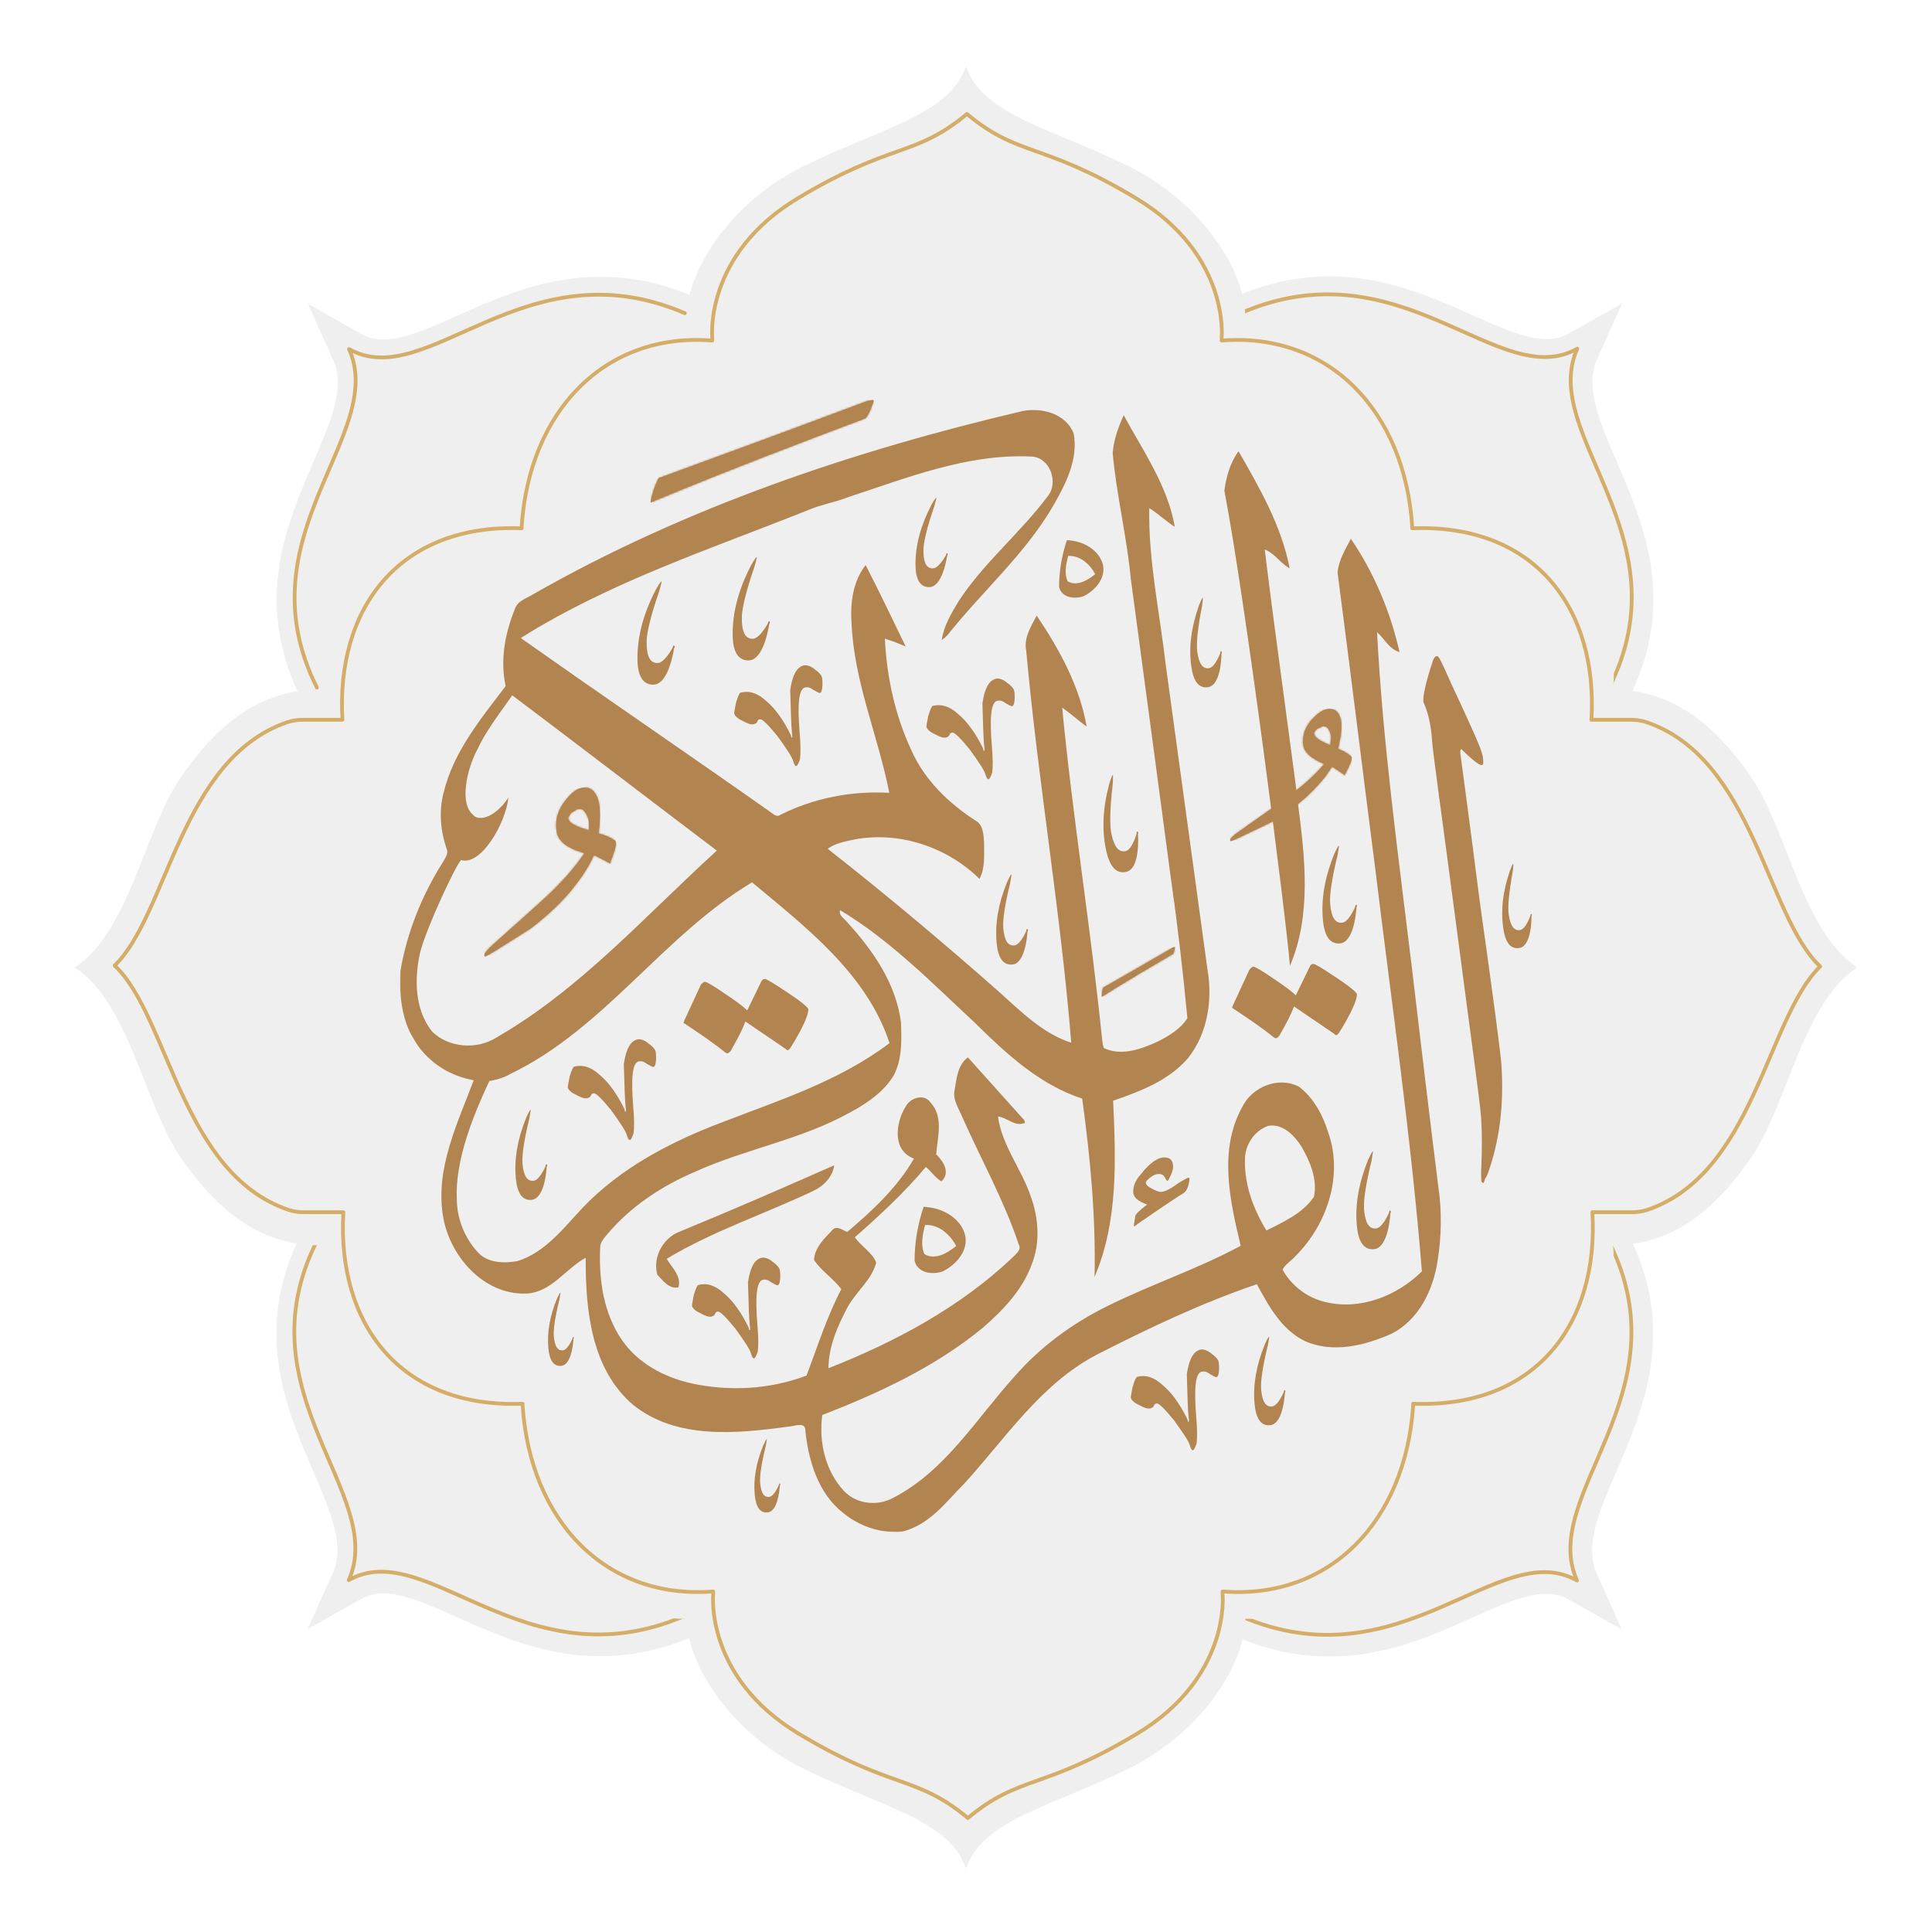 <svg width="1024" height="1024" viewBox="0 0 1024 1024" fill="none" xmlns="http://www.w3.org/2000/svg">
<g filter="url(#filter0_d_1_2)">
<path d="M225.365 227.306C261.663 247.813 306.708 178.875 381.054 210.726L639.079 210.546C713.425 178.696 758.469 247.633 794.768 227.126C776.837 266.831 845.061 313.516 809.637 383.762L809.504 640.238C844.928 710.484 776.704 757.169 794.635 796.874C758.337 776.367 713.292 845.304 638.946 813.454L380.921 813.274C306.575 845.125 261.531 776.187 225.232 796.694C243.163 756.99 174.939 710.304 210.363 640.058L210.496 383.942C175.072 313.696 243.296 267.011 225.365 227.306Z" fill="#EFEFEF"/>
<path d="M225.365 227.306C261.663 247.813 306.708 178.875 381.054 210.726L639.079 210.546C713.425 178.696 758.469 247.633 794.768 227.126C776.837 266.831 845.061 313.516 809.637 383.762L809.504 640.238C844.928 710.484 776.704 757.169 794.635 796.874C758.337 776.367 713.292 845.304 638.946 813.454L380.921 813.274C306.575 845.125 261.531 776.187 225.232 796.694C243.163 756.99 174.939 710.304 210.363 640.058L210.496 383.942C175.072 313.696 243.296 267.011 225.365 227.306Z" stroke="#EFEFEF" stroke-width="21" stroke-linecap="round"/>
</g>
<g filter="url(#filter1_d_1_2)">
<path d="M374.815 195.148C296.872 161.757 249.647 234.03 211.592 212.531C230.391 254.156 158.866 303.101 196.004 376.746M645.324 194.96C723.268 161.568 770.492 233.841 808.547 212.342C789.749 253.968 861.273 302.912 824.136 376.557M374.676 826.852C296.732 860.243 249.508 787.97 211.453 809.469C230.251 767.844 158.727 718.899 195.864 645.254M645.185 827.04C723.128 860.432 770.353 788.159 808.408 809.658C789.609 768.032 861.134 719.088 823.996 645.443" stroke="#EFEFEF" stroke-width="21" stroke-linecap="round"/>
</g>
<g filter="url(#filter2_d_1_2)">
<path d="M368.576 180.571C287.035 145.638 237.631 221.246 197.82 198.755C217.486 242.302 142.66 293.505 181.512 370.55M651.57 180.374C733.111 145.44 782.515 221.049 822.326 198.558C802.66 242.105 877.486 293.308 838.634 370.352M368.43 841.429C286.889 876.362 237.485 800.754 197.674 823.245C217.34 779.698 142.514 728.495 181.366 651.45M651.424 841.626C732.965 876.56 782.369 800.951 822.18 823.442C802.514 779.895 877.34 728.692 838.488 651.648" stroke="#EFEFEF" stroke-width="21" stroke-linecap="round"/>
</g>
<g filter="url(#filter3_d_1_2)">
<path d="M363 166C278 129.5 226.5 208.5 185 185C205.5 230.5 127.5 284 168 364.5M658 165.794C743 129.294 794.5 208.294 836 184.794C815.5 230.294 893.5 283.794 853 364.294M362.848 856.5C277.848 893 226.348 814 184.848 837.5C205.348 792 127.348 738.5 167.848 658M657.848 856.706C742.848 893.206 794.348 814.206 835.848 837.706C815.348 792.206 893.348 738.706 852.848 658.206" stroke="#EFEFEF" stroke-width="21" stroke-linecap="round"/>
</g>
<path d="M363 166C278 129.5 226.5 208.5 185 185C205.5 230.5 127.5 284 168 364.5M658 165.794C743 129.294 794.5 208.294 836 184.794C815.5 230.294 893.5 283.794 853 364.294M362.848 856.5C277.848 893 226.348 814 184.848 837.5C205.348 792 127.348 738.5 167.848 658M657.848 856.706C742.848 893.206 794.348 814.206 835.848 837.706C815.348 792.206 893.348 738.706 852.848 658.206" stroke="#D4AD68" stroke-width="2" stroke-linecap="round" stroke-linejoin="round"/>
<g filter="url(#filter4_d_1_2)">
<path d="M425 87C465.5 67 502.5 60 511 34C519.5 60 556.5 67 597 87C637.5 107 659 144 659 166.5C721 166.5 757.5 219.5 758 264.5V267.485C817.728 265.778 858.488 315.633 854 363.5V364.5C885.5 364.5 908.5 383.5 927.5 411.5C946.5 439.5 954.5 492.5 983 511.5V512C954.5 531 946.5 584 927.5 612C908.5 640 885.5 659 854 659V660C858.488 707.867 817.728 757.722 758 756.016V759C757.5 804 721 857 659 857C659 879.5 637.5 916.5 597 936.5C556.5 956.5 519.5 963.5 511 989.5C502.5 963.5 465.5 956.5 425 936.5C384.5 916.5 363 879.5 363 857C301 857 264.5 804 264 759V756.016C204.272 757.722 163.513 707.867 168 660V659C136.5 659 113.5 640 94.5 612C75.5 584 67.5 531 39 512V511.5C67.5 492.5 75.5 439.5 94.5 411.5C113.5 383.5 136.5 364.5 168 364.5V363.5C163.513 315.633 204.272 265.778 264 267.485V264.5C264.5 219.5 301 166.5 363 166.5C363 144 384.5 107 425 87Z" fill="#EFEFEF"/>
</g>
<path d="M377.5 179C377.5 179 373 135 423 105C472.701 75.179 484.855 83.4 512.5 60.418C540.145 83.4 552.299 75.179 602 105C652 135 647.5 179 647.5 179V180.5C704.5 176 744.5 218 748.5 279V280C813.5 277.5 847 322.5 843.5 381.5H864.215C867.059 381.5 869.921 381.844 872.615 382.757C929.313 401.972 936.171 485.136 964.5 512L964.742 512.246C936.629 539.368 929.641 622.086 873.115 641.243C870.421 642.156 867.559 642.5 864.715 642.5H844C847.5 701.5 814 746.5 749 744V745C745 806 705 848 648 843.5V845C648 845 652.5 889 602.5 919C552.799 948.821 540.645 940.6 513 963.582C485.355 940.6 473.201 948.821 423.5 919C373.5 889 378 845 378 845V843.5C321 848 281 806 277 745V744C212 746.5 178.5 701.5 182 642.5H161.285C158.441 642.5 155.579 642.156 152.885 641.243C96.187 622.028 89.329 538.864 61 512L60.761 511.751C88.871 484.626 95.861 401.913 152.385 382.756C155.079 381.844 157.941 381.5 160.785 381.5H181.5C178 322.5 211.5 277.5 276.5 280V279C280.5 218 320.5 176 377.5 180.5V179Z" stroke="url(#paint0_angular_1_2)" stroke-width="2" stroke-linejoin="round"/>
<mask id="mask0_1_2" style="mask-type:luminance" maskUnits="userSpaceOnUse" x="212" y="214" width="553" height="598">
<path d="M212 214.84H764.406V812H212V214.84Z" fill="white"/>
</mask>
<g mask="url(#mask0_1_2)">
<path d="M659.845 614.891C659.557 628.108 664.393 641.092 671.265 652.22C680.394 647.546 690.519 643.081 696.428 634.318C698.365 625.047 694.392 615.676 689.833 607.72C685.993 601.841 679.985 595.398 672.216 596.713C664.758 599.277 659.679 607.057 659.845 614.891ZM270.383 569.275C266.289 571.905 259.328 572.977 259.328 572.977C250.752 591.431 241.081 615.068 242.121 635.832C242.232 645.943 246.238 656.055 253.065 663.503C258.277 669.514 267.108 669.713 274.345 668.387C289.084 663.735 298.69 650.861 308.87 640.087C329.054 618.936 355.524 605.167 382.591 594.89C413.143 583.099 445.068 572.91 471.482 552.854C459.343 516.044 427.219 491.556 398.603 467.654C351.429 495.866 320.423 545.218 270.383 569.275ZM271.512 368.531C264.917 378.012 257.657 387.151 252.777 397.693C247.333 408.103 243.416 425.927 250.763 431.872C252.91 434.933 261.464 434.701 269.487 422.723C267.971 436.58 254.814 459.134 244.367 455.819C241.667 458.515 226.518 490.407 222.734 504.574C219.547 518.597 219.669 534.941 228.986 546.699C237.794 555.44 252.899 556.511 263.246 549.837C307.83 524.144 342.234 485.081 379.935 450.846C343.75 423.452 307.752 395.826 271.512 368.531ZM542.127 217.835C552.285 215.901 565.088 219.326 569.072 229.791C571.595 243.151 565.044 256.125 558.593 267.429C543.665 293.442 520.67 313.3 502.201 336.617C501.272 337.611 500.254 338.473 499.147 339.236C500.176 331.721 504.248 325.146 508.022 318.715C521.411 298.271 540.611 282.602 555.229 263.142C561.326 255.837 556.534 242.256 546.542 241.969C512.902 240.389 481.099 253.13 449.738 263.44C442.49 266.291 434.7 267.507 427.562 270.667C376.239 291.122 323.079 308.582 276.038 338.153C319.759 369.072 364.055 399.174 407.832 430.027C409.547 431.132 411.528 433.453 413.663 431.861C431.424 422.922 451.531 419.087 471.339 420.214C465.474 390.157 452.67 361.436 451.354 330.528C450.59 319.842 451.962 308.162 458.812 299.52C466.171 313.764 473.032 328.263 480.036 342.661C476.418 341.103 472.766 339.623 468.993 338.495C469.988 358.839 474.404 379.184 483.057 397.682C490.007 413.407 502.865 425.784 517.151 434.989C521.179 437.254 521.245 442.404 521.588 446.47C521.566 452.935 522.263 459.897 519.165 465.831C501.98 448.901 476.628 440.437 452.759 444.956C447.912 446.017 442.789 446.868 438.694 449.863C469.656 474.163 499.833 499.502 529.346 525.548C540.998 535.957 552.573 547.771 567.777 552.677C562.156 483.136 550.216 414.302 543.908 344.838C542.536 338.064 546.487 332.02 549.463 326.274C561.503 344.142 572.159 363.635 575.966 385.073C571.484 381.935 567.501 378.156 562.975 375.084C568.629 433.994 578.223 492.44 584.188 551.307C584.354 552.721 584.531 554.158 585.073 555.506C594.236 559.838 604.615 556.169 613.224 552.235C619.289 549.196 625.662 545.527 629.347 539.648C626.935 514.232 623.958 488.816 620.318 463.51C613.39 411.241 606.342 358.972 599.348 306.703C597.223 284.326 591.768 262.446 589.743 240.079C590.329 233.151 592.686 226.388 595.586 220.078C605.91 239.096 618.879 257.495 622.664 279.22C617.939 276.204 613.877 272.259 609.119 269.286C608.643 297.222 614.674 324.704 617.861 352.353C625.242 406.257 632.656 460.162 640.015 514.088C642.781 530.145 639.982 547.958 629.602 560.91C619.399 572.767 604.35 578.403 589.986 583.42C591.392 614.648 592.731 647.38 580.138 676.785C580.824 645.17 577.925 613.587 573.587 582.303C550.957 574.922 533.219 558.368 516.609 542.024C493.935 520.94 471.936 498.397 445.223 482.373C444.449 485.224 447.447 486.805 448.974 488.716C462.619 503.59 474.835 521.216 477.513 541.671C477.956 551.119 478.199 561.186 473.773 569.849C468.472 578.734 459.598 584.746 450.656 589.553C424.962 603.962 395.394 608.869 368.692 620.925C350.976 628.439 334.366 639.313 321.928 654.121C320.19 656.254 317.955 658.431 318.099 661.414C317.335 678.322 319.87 696.279 329.796 710.434C338.206 722.645 352.093 729.95 366.291 733.176C386.475 737.597 408.142 736.458 427.507 729.066C433.294 713.661 438.274 697.881 445.942 683.25C441.627 677.67 435.485 673.713 431.479 667.912C431.612 661.591 436.758 656.497 440.963 652.198C443.198 649.181 446.496 651.999 449.074 652.961C462.442 641.623 475.599 629.379 484.44 614.052C472.777 609.863 474.614 595.111 480.003 586.58C482.371 581.861 489.818 579.375 493.205 584.403C500.276 591.984 496.901 602.714 496.203 611.786C500.01 615.577 503.927 621.455 498.981 626.185C495.717 624.185 493.614 620.925 490.715 618.494C479.405 632.097 466.304 644.098 453.091 655.778C456.389 660.596 462.22 663.702 464.411 669.172C462.065 678.41 453.7 684.609 449.24 692.842C443.917 702.821 439.17 713.683 439.093 725.187C474.459 711.296 508.719 692.952 536.472 666.685C538.265 664.685 541.629 662.663 539.958 659.591C532.167 636.274 520.128 614.726 510.146 592.326C508.232 587.586 504.713 582.823 506.03 577.452C506.993 571.419 507.679 564.379 512.99 560.423C522.839 571.352 532.676 582.292 542.481 593.266C542.99 593.752 543.897 595.652 542.392 595.42C537.39 596.956 533.694 592.216 528.936 591.774C531.072 607.178 541.418 619.599 546.298 634.053C550.537 645.623 551.444 658.773 546.763 670.354C541.839 683.758 531.647 694.4 521.057 703.616C495.938 724.369 466.005 738.271 435.817 749.984C433.892 764.029 437.389 779.556 447.215 790.131C453.866 797.27 464.909 798.452 473.375 793.921C501.039 779.622 517.361 752.084 537.623 729.673C551.223 713.993 568.264 701.472 586.844 692.311C610.026 680.753 634.781 672.63 657.598 660.287C651.877 636.495 645.78 609.444 658.406 586.757C663.596 576.082 677.594 570.314 688.417 575.938C696.273 581.828 701.131 591.044 703.997 600.261C712.131 623.224 703.256 649.424 686.314 666.055C684.234 668.409 681.235 670.067 679.785 672.907C684.488 681.515 693.109 688.046 702.714 690.157C721.105 694.544 740.526 686.797 753.639 673.857C747.907 602.692 737.615 531.979 728.995 461.112C722.234 408.578 715.816 355.977 708.944 303.487C709.486 296.968 713.038 291.243 715.982 285.552C728.331 303.686 736.985 324.296 741.787 345.656C736.31 344.043 733.831 338.617 729.869 335.026C732.957 394.654 741.234 453.852 748.349 513.094C752.908 551.804 757.523 590.492 762.359 629.169C764.284 642.065 764.018 655.314 761.971 668.177C759.658 683.615 752.123 699.384 737.693 706.843C723.429 713.175 706.343 717.485 691.427 710.7C679.221 704.677 672.382 692.157 666.174 680.675C636.817 690.61 608.743 704.014 581.167 718.07C551.71 733.541 533.086 762.118 511.297 786.119C501.415 795.954 493.072 807.966 478.255 811.79C478.255 811.79 462.087 814.332 446.905 801.889C433.659 791.545 428.58 774.428 426.854 758.383C427.053 753.067 420.723 756.128 417.559 756.173C390.259 759.908 358.534 763.035 335.561 744.603C313.241 725.563 310.287 694.046 310.453 666.63C299.641 672.476 292.183 685.095 278.837 685.626C255.909 686.333 237.772 665.116 234.674 643.755C230.922 618.759 242.531 595.299 251.073 572.557C227.736 568.225 219.425 550.832 219.425 550.832C210.163 536.919 212.188 514.796 212.188 514.796C215.674 494.396 223.442 474.892 234.486 457.377C235.758 455.045 237.949 452.537 236.677 449.763C233.468 440.249 232.516 429.883 235.139 420.104C240.284 398.5 254.902 380.941 268.015 363.613C264.95 349.889 267.716 335.457 272.962 322.616C274.466 318.229 279.479 317.035 283.009 314.726C363.524 268.855 452.173 238.952 542.127 217.835Z" fill="#B28450"/>
</g>
<path d="M688.008 426.447C688.362 426.093 675.149 331.379 670.335 291.232C675.614 293.233 678.646 298.57 683.559 301.244C679.254 278.801 667.68 258.777 656.47 239.184C651.966 245.251 649.93 252.732 648.934 260.081C659.856 316.372 681.844 487.501 683.692 511.934C695.189 485.015 691.681 454.659 688.008 426.447Z" fill="#B28450"/>
<path d="M359.795 652.961C387.438 641.634 414.814 629.699 442.136 617.632C441.383 623.632 436.614 628.594 431.28 631.092C405.453 643.402 377.965 652.375 353.377 667.183C356.099 671.879 361.256 676.299 359.596 682.311C354.517 683.361 351.463 678.73 348.375 675.592C345.874 666.575 351.208 656.475 359.795 652.961Z" fill="#B28450"/>
<path d="M490.294 649.281C489.022 654.209 487.782 660 489.985 664.73C495.617 668.089 502.29 664.055 506.794 660.431C503.684 654.375 497.531 648.839 490.294 649.281ZM489.52 639.656C498.804 639.932 509.117 645.137 511.552 654.707C513.345 662.995 506.705 670.321 499.789 673.813C494.433 675.868 486.134 674.786 484.75 668.144C484.75 658.497 486.455 648.806 489.52 639.656Z" fill="#B28450"/>
<path d="M566.14 294.669C565.044 298.946 563.96 303.974 565.874 308.084C570.765 311.002 576.553 307.499 580.47 304.349C577.77 299.089 572.425 294.282 566.14 294.669ZM565.476 286.304C573.532 286.558 582.484 291.067 584.597 299.377C586.158 306.571 580.392 312.936 574.395 315.963C569.736 317.743 562.532 316.814 561.326 311.046C561.326 302.67 562.809 294.249 565.476 286.304Z" fill="#B28450"/>
<path d="M299.331 424.701C294.983 430.414 294.075 436.105 295.149 441.398C296.1 446.017 301.013 449.841 309.778 452.194C305.03 459.355 297.251 468.516 286.152 478.351C277.443 486.33 268.059 494.441 259.351 502.419C257.104 504.939 256.573 505.734 256.717 506.397L256.85 507.06C257.514 506.917 259.362 505.856 261.21 504.784C274.035 496.662 280.774 492.529 281.969 491.612C287.912 486.948 294.385 481.501 301.113 473.931C306.657 467.29 311.537 460.792 314.813 453.233C318.663 455.2 321.718 456.648 323.311 457.698C325.546 451.73 326.852 448.017 326.443 446.028C324.716 444.315 321.662 442.879 317.28 441.696C318.055 435.342 318.298 429.795 317.358 425.154C316.406 420.535 313.739 417.628 310.962 417.518C310.099 417.352 309.213 417.363 308.328 417.54C305.539 418.104 302.618 420.38 299.331 424.701ZM301.224 433.961C301.091 433.298 301.611 432.502 302.662 430.911C304.521 429.839 305.705 428.922 306.369 428.778C308.35 428.381 309.955 429.43 311.283 432.591C312.356 434.447 312.234 437.221 312.113 440.006C304.809 438.05 301.622 435.95 301.224 433.961Z" fill="#B28450"/>
<mask id="mask1_1_2" style="mask-type:luminance" maskUnits="userSpaceOnUse" x="254" y="415" width="75" height="95">
<path d="M254.493 415.695H328.147V509.049H254.493V415.695Z" fill="white"/>
</mask>
<g mask="url(#mask1_1_2)">
<mask id="mask2_1_2" style="mask-type:luminance" maskUnits="userSpaceOnUse" x="256" y="417" width="71" height="91">
<path d="M299.331 424.701C294.983 430.414 294.075 436.105 295.149 441.398C296.1 446.017 301.013 449.841 309.778 452.194C305.03 459.355 297.251 468.516 286.152 478.351C277.443 486.33 268.059 494.441 259.351 502.419C257.104 504.939 256.573 505.734 256.717 506.397L256.85 507.06C257.514 506.917 259.362 505.856 261.21 504.784C274.035 496.662 280.774 492.529 281.969 491.612C287.912 486.948 294.385 481.501 301.113 473.931C306.657 467.29 311.537 460.792 314.813 453.233C318.663 455.2 321.718 456.648 323.311 457.698C325.546 451.73 326.852 448.017 326.443 446.028C324.716 444.315 321.662 442.879 317.28 441.696C318.055 435.342 318.298 429.795 317.358 425.154C316.406 420.535 313.739 417.628 310.962 417.518C310.098 417.352 309.213 417.363 308.328 417.54C305.539 418.104 302.618 420.38 299.331 424.701ZM301.224 433.961C301.091 433.298 301.611 432.502 302.662 430.911C304.521 429.839 305.705 428.922 306.369 428.778C308.35 428.381 309.955 429.43 311.283 432.591C312.356 434.447 312.234 437.221 312.112 440.006C304.809 438.05 301.622 435.95 301.224 433.961Z" fill="white"/>
</mask>
<g mask="url(#mask2_1_2)">
<path d="M241.347 431.198L320.135 415.131L335.638 490.993L256.85 507.06L241.347 431.198Z" fill="#B28450"/>
</g>
</g>
<path d="M695.787 380.83C691.582 385.206 690.265 389.892 690.652 394.444C690.995 398.423 694.747 402.113 701.873 404.942C697.181 410.49 689.756 417.418 679.476 424.601C671.376 430.447 662.7 436.348 654.6 442.194C652.475 444.083 651.955 444.702 651.999 445.277L652.055 445.84C652.619 445.796 654.279 445.078 655.939 444.36C667.502 438.801 673.567 435.983 674.662 435.32C680.106 431.994 686.071 428.038 692.467 422.347C697.768 417.319 702.504 412.324 706 406.302C709.044 408.335 711.467 409.849 712.695 410.888C715.163 406.092 716.624 403.108 716.48 401.395C715.196 399.793 712.773 398.279 709.21 396.864C710.482 391.604 711.224 386.963 710.881 382.974C710.549 379.007 708.59 376.299 706.266 375.935C705.558 375.714 704.816 375.636 704.053 375.703C701.663 375.902 698.985 377.526 695.787 380.83ZM696.473 388.798C696.429 388.223 696.949 387.604 697.989 386.377C699.649 385.659 700.733 384.996 701.309 384.952C703.013 384.797 704.252 385.836 705.06 388.632C705.779 390.289 705.403 392.61 705.027 394.931C699.095 392.577 696.617 390.499 696.473 388.798Z" fill="#B28450"/>
<mask id="mask3_1_2" style="mask-type:luminance" maskUnits="userSpaceOnUse" x="651" y="373" width="69" height="74">
<path d="M651.092 373.26H719.08V446.813H651.092V373.26Z" fill="white"/>
</mask>
<g mask="url(#mask3_1_2)">
<mask id="mask4_1_2" style="mask-type:luminance" maskUnits="userSpaceOnUse" x="651" y="375" width="66" height="71">
<path d="M695.787 380.83C691.582 385.206 690.265 389.892 690.652 394.444C690.995 398.423 694.747 402.113 701.873 404.942C697.181 410.49 689.756 417.418 679.476 424.601C671.376 430.447 662.7 436.348 654.6 442.194C652.475 444.083 651.955 444.702 651.999 445.277L652.055 445.84C652.619 445.796 654.279 445.078 655.939 444.36C667.502 438.801 673.567 435.983 674.662 435.32C680.106 431.994 686.071 428.038 692.467 422.347C697.768 417.319 702.504 412.324 706 406.302C709.044 408.335 711.467 409.849 712.695 410.888C715.163 406.092 716.624 403.108 716.48 401.395C715.196 399.793 712.773 398.279 709.21 396.864C710.482 391.604 711.224 386.963 710.881 382.974C710.549 379.007 708.59 376.299 706.266 375.935C705.558 375.714 704.816 375.636 704.053 375.703C701.663 375.902 698.985 377.526 695.787 380.83ZM696.473 388.798C696.429 388.223 696.949 387.604 697.989 386.377C699.649 385.659 700.733 384.996 701.309 384.952C703.013 384.797 704.252 385.836 705.06 388.632C705.779 390.289 705.403 392.61 705.027 394.931C699.095 392.577 696.617 390.499 696.473 388.798Z" fill="white"/>
</mask>
<g mask="url(#mask4_1_2)">
<path d="M646.455 380.62L714.2 374.83L719.789 440.05L652.055 445.84L646.455 380.62Z" fill="#B28450"/>
</g>
</g>
<path d="M494.311 374.178C498.66 372.973 503.264 374.233 507.845 378.476C512.824 382.609 517.063 388.643 520.947 396.478C521.168 397.262 521.279 397.66 521.389 398.047C521.788 397.936 521.788 397.936 521.788 397.936C521.677 397.55 521.954 397.041 521.743 396.257C521.102 390.919 521.091 383.272 520.703 372.774C521.876 364.807 524.156 360.773 527.708 359.779C529.279 359.337 531.581 359.978 533.816 361.901C535.952 363.426 537.18 364.785 537.512 365.967C537.833 367.15 537.778 368.442 537.822 370.122C537.689 372.708 537.236 374.111 536.439 374.332C536.052 374.443 535.045 373.868 533.02 372.73C531.393 371.492 529.999 371.028 528.416 371.47C525.262 372.354 524.488 380.211 525.683 395.152C526.258 401.793 526.292 406.445 525.882 409.539C525.13 411.44 524.676 412.844 523.89 413.065C523.492 413.175 522.872 412.49 522.33 410.523C521.666 408.158 518.767 403.87 513.92 397.163C508.785 390.952 505.82 387.958 504.636 388.289C503.85 388.51 503.452 388.621 503.275 389.516C502.998 390.013 502.71 390.521 501.526 390.853C499.944 391.284 498.04 390.544 495.517 389.129C492.596 387.814 491.368 386.466 491.047 385.283C490.936 384.886 491.279 383.095 491.976 379.504C493.072 375.802 493.924 374.288 494.311 374.178Z" fill="#B28450"/>
<path d="M392.439 367.127C396.777 365.923 401.381 367.183 405.973 371.426C410.952 375.559 415.18 381.593 419.075 389.427C419.296 390.212 419.407 390.61 419.517 390.997C419.905 390.897 419.905 390.897 419.905 390.897C419.794 390.499 420.082 389.991 419.86 389.206C419.219 383.869 419.208 376.233 418.831 365.724C420.004 357.757 422.273 353.723 425.825 352.729C427.407 352.298 429.709 352.928 431.944 354.85C434.069 356.375 435.297 357.735 435.629 358.917C435.961 360.099 435.895 361.392 435.939 363.072C435.817 365.658 435.353 367.061 434.567 367.282C434.169 367.393 433.162 366.818 431.148 365.68C429.521 364.442 428.116 363.978 426.544 364.42C423.39 365.304 422.605 373.161 423.811 388.101C424.386 394.743 424.409 399.395 423.999 402.489C423.258 404.39 422.793 405.793 422.007 406.014C421.609 406.125 421 405.451 420.447 403.473C419.783 401.119 416.895 396.831 412.037 390.113C406.902 383.902 403.937 380.907 402.753 381.239C401.967 381.46 401.569 381.571 401.403 382.466C401.115 382.963 400.827 383.471 399.643 383.803C398.072 384.245 396.169 383.493 393.634 382.079C390.724 380.764 389.496 379.416 389.164 378.233C389.053 377.835 389.407 376.045 390.104 372.454C391.189 368.752 392.041 367.238 392.439 367.127Z" fill="#B28450"/>
<path d="M304.256 565.352C308.583 564.148 313.197 565.418 317.778 569.651C322.758 573.784 326.996 579.817 330.88 587.652C331.101 588.437 331.212 588.834 331.323 589.232C331.721 589.122 331.721 589.122 331.721 589.122C331.61 588.724 331.898 588.216 331.677 587.431C331.035 582.094 331.024 574.458 330.637 563.949C331.81 555.981 334.089 551.948 337.641 550.964C339.213 550.522 341.514 551.152 343.761 553.075C345.885 554.611 347.114 555.959 347.446 557.141C347.767 558.324 347.711 559.617 347.756 561.308C347.623 563.882 347.169 565.286 346.372 565.507C345.985 565.617 344.978 565.054 342.953 563.915C341.337 562.667 339.932 562.214 338.35 562.645C335.196 563.529 334.421 571.386 335.616 586.337C336.192 592.967 336.225 597.631 335.804 600.714C335.063 602.614 334.609 604.018 333.824 604.239C333.425 604.349 332.806 603.675 332.263 601.708C331.599 599.343 328.7 595.056 323.853 588.337C318.708 582.127 315.753 579.132 314.569 579.464C313.783 579.685 313.385 579.795 313.208 580.69C312.931 581.199 312.644 581.696 311.46 582.027C309.877 582.469 307.974 581.729 305.451 580.303C302.53 578.999 301.301 577.64 300.969 576.458C300.87 576.06 301.213 574.27 301.91 570.678C303.005 566.976 303.857 565.463 304.256 565.352Z" fill="#B28450"/>
<path d="M370.064 681.084C374.402 679.88 379.005 681.14 383.587 685.383C388.566 689.516 392.804 695.549 396.7 703.384C396.921 704.169 397.032 704.567 397.131 704.964C397.53 704.854 397.53 704.854 397.53 704.854C397.419 704.456 397.707 703.948 397.485 703.163C396.843 697.826 396.832 690.179 396.445 679.681C397.629 671.713 399.898 667.68 403.45 666.696C405.032 666.254 407.334 666.884 409.569 668.807C411.694 670.343 412.922 671.691 413.254 672.874C413.586 674.056 413.52 675.349 413.564 677.029C413.431 679.615 412.977 681.018 412.192 681.239C411.793 681.349 410.786 680.775 408.772 679.648C407.146 678.399 405.74 677.935 404.169 678.377C401.004 679.261 400.23 687.118 401.425 702.069C402.011 708.7 402.033 713.363 401.624 716.446C400.871 718.347 400.418 719.75 399.632 719.971C399.234 720.082 398.625 719.408 398.072 717.429C397.408 715.065 394.509 710.788 389.662 704.069C384.527 697.859 381.562 694.864 380.378 695.196C379.592 695.417 379.193 695.527 379.027 696.422C378.74 696.92 378.452 697.428 377.268 697.76C375.697 698.202 373.782 697.461 371.259 696.036C368.349 694.732 367.121 693.372 366.789 692.19C366.678 691.792 367.021 690.002 367.718 686.411C368.814 682.709 369.666 681.195 370.064 681.084Z" fill="#B28450"/>
<path d="M602.646 729.773C606.983 728.568 611.587 729.828 616.168 734.072C621.148 738.205 625.386 744.238 629.281 752.073C629.502 752.858 629.602 753.255 629.713 753.642C630.111 753.532 630.111 753.532 630.111 753.532C630 753.145 630.288 752.637 630.067 751.852C629.425 746.515 629.414 738.868 629.038 728.37C630.211 720.402 632.479 716.369 636.031 715.374C637.603 714.932 639.915 715.573 642.151 717.496C644.275 719.021 645.504 720.38 645.836 721.562C646.168 722.745 646.101 724.038 646.145 725.717C646.024 728.303 645.559 729.707 644.773 729.917C644.375 730.027 643.368 729.464 641.354 728.325C639.727 727.088 638.322 726.624 636.751 727.066C633.586 727.95 632.811 735.807 634.006 750.747C634.593 757.377 634.615 762.041 634.205 765.135C633.464 767.035 632.999 768.439 632.214 768.66C631.815 768.77 631.207 768.085 630.653 766.118C629.989 763.753 627.09 759.466 622.243 752.758C617.109 746.548 614.143 743.553 612.959 743.885C612.173 744.106 611.775 744.216 611.609 745.111C611.321 745.608 611.034 746.117 609.85 746.448C608.278 746.879 606.364 746.139 603.841 744.724C600.93 743.409 599.702 742.05 599.37 740.879C599.26 740.481 599.603 738.691 600.3 735.099C601.395 731.397 602.247 729.883 602.646 729.773Z" fill="#B28450"/>
<path d="M356.431 343.468C356.431 343.026 356.874 342.584 356.874 342.142C357.316 342.142 357.316 342.142 357.316 342.142C357.759 342.584 357.759 343.026 357.316 343.468C355.103 356.265 351.12 362.884 346.262 362.884C340.519 362.884 337.863 358.033 337.863 348.761C337.863 337.28 340.961 325.367 347.59 312.56C349.36 309.466 350.234 308.151 350.688 308.151C350.688 308.593 350.234 310.35 349.36 313.444C344.934 326.251 342.721 335.512 342.721 340.374C342.721 347.877 344.491 351.414 348.475 351.414C350.688 351.414 353.333 348.761 356.431 343.468Z" fill="#B28450"/>
<path d="M406.88 330.616C406.88 330.174 407.323 329.732 407.323 329.29C407.766 329.29 407.766 329.29 407.766 329.29C408.208 329.732 408.208 330.174 407.766 330.616C405.563 343.413 401.58 350.032 396.722 350.032C390.968 350.032 388.323 345.181 388.323 335.91C388.323 324.428 391.41 312.516 398.039 299.708C399.809 296.614 400.694 295.299 401.137 295.299C401.137 295.741 400.694 297.498 399.809 300.592C395.394 313.4 393.181 322.66 393.181 327.522C393.181 335.026 394.951 338.562 398.924 338.562C401.137 338.562 403.793 335.91 406.88 330.616Z" fill="#B28450"/>
<path d="M501.305 294.371C501.305 293.995 501.681 293.608 501.681 293.233C502.068 293.233 502.068 293.233 502.068 293.233C502.445 293.608 502.445 293.995 502.068 294.371C500.154 305.454 496.713 311.19 492.497 311.19C487.528 311.19 485.226 306.99 485.226 298.957C485.226 289.022 487.904 278.712 493.647 267.628C495.174 264.954 495.949 263.805 496.325 263.805C496.325 264.192 495.949 265.717 495.174 268.391C491.346 279.475 489.442 287.497 489.442 291.708C489.442 298.194 490.969 301.255 494.411 301.255C496.325 301.255 498.627 298.957 501.305 294.371Z" fill="#B28450"/>
<path d="M646.688 346.386C646.632 346.01 646.964 345.579 646.909 345.203C647.285 345.148 647.285 345.148 647.285 345.148C647.717 345.479 647.772 345.855 647.451 346.286C647.064 357.525 644.43 363.669 640.258 364.243C635.334 364.917 632.49 361.072 631.395 353.115C630.034 343.28 631.284 332.683 635.456 320.925C636.607 318.074 637.204 316.825 637.592 316.781C637.636 317.157 637.47 318.726 637.071 321.478C634.792 332.981 633.995 341.192 634.571 345.358C635.456 351.789 637.392 354.607 640.801 354.143C642.693 353.878 644.663 351.292 646.688 346.386Z" fill="#B28450"/>
<path d="M602.347 442.15C602.258 441.741 602.568 441.243 602.491 440.846C602.889 440.757 602.889 440.757 602.889 440.757C603.387 441.067 603.476 441.475 603.155 441.973C603.719 454.217 601.395 461.134 596.914 462.107C591.613 463.278 588.183 459.333 586.301 450.791C583.978 440.205 584.409 428.602 587.928 415.451C588.935 412.247 589.477 410.843 589.887 410.766C589.975 411.164 589.931 412.888 589.743 415.905C588.26 428.602 588.105 437.597 589.09 442.072C590.606 448.99 592.952 451.896 596.626 451.089C598.662 450.636 600.565 447.664 602.347 442.15Z" fill="#B28450"/>
<path d="M718.162 480.904C718.118 480.495 718.494 480.042 718.461 479.622C718.87 479.589 718.87 479.589 718.87 479.589C719.324 479.964 719.368 480.373 718.992 480.826C718.007 493.048 714.842 499.612 710.272 500.032C704.872 500.53 701.961 496.187 701.165 487.479C700.169 476.694 702.061 465.223 707.185 452.625C708.59 449.564 709.298 448.249 709.719 448.205C709.752 448.625 709.486 450.316 708.922 453.3C705.879 465.709 704.595 474.616 705.016 479.18C705.657 486.23 707.616 489.402 711.356 489.059C713.437 488.871 715.705 486.153 718.162 480.904Z" fill="#B28450"/>
<path d="M736.144 642.96C736.1 642.54 736.476 642.087 736.443 641.678C736.863 641.634 736.863 641.634 736.863 641.634C737.317 642.01 737.35 642.43 736.974 642.883C736 655.104 732.824 661.669 728.254 662.088C722.854 662.575 719.943 658.243 719.147 649.524C718.162 638.739 720.043 627.279 725.178 614.671C726.572 611.621 727.28 610.295 727.701 610.261C727.734 610.67 727.479 612.372 726.915 615.345C723.861 627.765 722.577 636.661 722.998 641.225C723.639 648.286 725.609 651.447 729.349 651.104C731.419 650.916 733.687 648.198 736.144 642.96Z" fill="#B28450"/>
<mask id="mask5_1_2" style="mask-type:luminance" maskUnits="userSpaceOnUse" x="795" y="455" width="17" height="49">
<path d="M795.567 455.3H812V503.392H795.567V455.3Z" fill="white"/>
</mask>
<g mask="url(#mask5_1_2)">
<path d="M811.093 485.578C811.037 485.225 811.336 484.816 811.281 484.451C811.646 484.396 811.646 484.396 811.646 484.396C812.055 484.705 812.111 485.059 811.801 485.468C811.58 496.054 809.178 501.878 805.261 502.474C800.624 503.171 797.902 499.579 796.773 492.109C795.368 482.849 796.408 472.87 800.193 461.742C801.244 459.035 801.797 457.852 802.151 457.808C802.207 458.162 802.063 459.632 801.731 462.239C799.728 473.091 799.075 480.837 799.662 484.749C800.58 490.805 802.439 493.435 805.648 492.949C807.43 492.684 809.245 490.219 811.093 485.578Z" fill="#B28450"/>
</g>
<path d="M543.875 493.601C543.842 493.214 544.185 492.805 544.152 492.418C544.528 492.385 544.528 492.385 544.528 492.385C544.948 492.728 544.982 493.115 544.639 493.535C543.742 504.784 540.821 510.829 536.616 511.215C531.636 511.668 528.958 507.679 528.228 499.657C527.321 489.722 529.047 479.158 533.772 467.555C535.056 464.748 535.72 463.532 536.096 463.488C536.14 463.875 535.897 465.444 535.377 468.185C532.566 479.611 531.382 487.81 531.769 492.01C532.367 498.507 534.17 501.425 537.612 501.104C539.526 500.927 541.618 498.43 543.875 493.601Z" fill="#B28450"/>
<path d="M289.04 618.339C289.007 617.953 289.35 617.544 289.317 617.157C289.704 617.124 289.704 617.124 289.704 617.124C290.114 617.466 290.158 617.853 289.804 618.273C288.907 629.522 285.986 635.567 281.781 635.954C276.812 636.407 274.124 632.418 273.393 624.395C272.486 614.461 274.223 603.896 278.937 592.293C280.232 589.486 280.885 588.271 281.272 588.227C281.305 588.613 281.062 590.183 280.542 592.923C277.731 604.349 276.547 612.549 276.934 616.748C277.532 623.246 279.347 626.163 282.788 625.843C284.691 625.666 286.783 623.168 289.04 618.339Z" fill="#B28450"/>
<path d="M303.382 709.595C303.359 709.285 303.636 708.943 303.614 708.633C303.924 708.611 303.924 708.611 303.924 708.611C304.256 708.887 304.289 709.208 304.001 709.539C303.271 718.7 300.903 723.618 297.472 723.938C293.422 724.303 291.242 721.054 290.645 714.523C289.903 706.445 291.32 697.848 295.16 688.4C296.211 686.112 296.742 685.129 297.063 685.096C297.085 685.405 296.886 686.676 296.465 688.908C294.175 698.213 293.223 704.887 293.533 708.302C294.02 713.595 295.492 715.96 298.291 715.706C299.852 715.562 301.545 713.529 303.382 709.595Z" fill="#B28450"/>
<path d="M412.745 787.291C412.723 786.971 413 786.639 412.977 786.33C413.287 786.296 413.287 786.296 413.287 786.296C413.63 786.584 413.653 786.893 413.376 787.236C412.646 796.386 410.266 801.303 406.847 801.624C402.797 801.988 400.617 798.739 400.019 792.209C399.278 784.131 400.683 775.533 404.534 766.096C405.574 763.798 406.117 762.814 406.427 762.781C406.449 763.09 406.261 764.372 405.829 766.604C403.538 775.898 402.587 782.572 402.897 785.987C403.383 791.28 404.855 793.656 407.655 793.391C409.215 793.258 410.908 791.214 412.745 787.291Z" fill="#B28450"/>
<path d="M680.328 738.061C680.295 737.696 680.638 737.287 680.604 736.912C680.981 736.867 680.981 736.867 680.981 736.867C681.39 737.21 681.423 737.586 681.091 737.995C680.206 749.067 677.329 755.012 673.19 755.388C668.299 755.83 665.666 751.907 664.946 744.017C664.05 734.248 665.754 723.872 670.402 712.457C671.663 709.694 672.316 708.501 672.692 708.468C672.726 708.843 672.493 710.379 671.973 713.076C669.207 724.314 668.056 732.37 668.432 736.503C669.018 742.89 670.789 745.752 674.186 745.443C676.056 745.277 678.115 742.813 680.328 738.061Z" fill="#B28450"/>
<path d="M630.211 626.473C629.868 629.29 628.805 631.047 627.743 632.108C624.224 634.219 615.77 639.844 603.088 648.64C602.734 648.994 602.026 649.347 601.329 650.043C600.975 649.701 600.975 649.701 600.975 649.347L601.683 644.772C601.683 643.711 603.797 641.601 608.024 638.44C603.088 636.672 600.621 634.562 600.621 631.755C600.621 628.583 601.683 625.776 604.494 622.605C609.429 616.273 613.656 613.455 617.175 613.455C619.997 613.455 621.756 614.869 621.756 618.384C621.756 620.494 620.705 622.605 619.289 625.423C618.935 626.13 618.237 625.776 617.883 625.069C617.175 622.958 615.77 622.251 614.364 622.251C612.948 622.251 611.543 622.605 609.783 624.008C608.378 625.069 607.315 626.13 607.315 626.826C607.315 627.887 608.378 628.937 610.48 629.998C612.594 631.047 614.01 631.755 615.416 631.755C616.478 631.755 618.592 631.047 621.402 629.29C623.516 627.887 625.286 626.473 627.4 625.423C629.159 624.362 629.868 624.008 630.211 624.362C630.565 624.362 630.565 625.069 630.211 626.473Z" fill="#B28450"/>
<path d="M396.058 535.538L403.417 520.343C403.915 519.371 404.402 518.873 405.386 518.873C406.36 518.873 410.289 521.327 417.647 526.233C425.017 531.128 428.448 534.068 428.448 535.051C428.448 537.991 425.504 544.853 419.13 555.141C418.145 556.611 417.16 557.108 416.674 556.125C410.289 551.716 402.93 546.809 395.073 541.417C392.627 547.793 389.673 552.699 387.227 557.108C386.243 558.092 385.756 558.578 384.771 558.092C377.412 552.202 370.042 547.306 362.683 542.4C362.196 542.4 362.196 541.914 362.683 540.93L371.514 521.824C372.499 520.84 372.997 520.343 373.484 520.343C374.468 520.343 377.899 522.31 384.284 526.719C390.171 530.642 394.099 533.582 396.058 535.538Z" fill="#B28450"/>
<path d="M686.812 527.559L694.182 512.365C694.669 511.381 695.156 510.895 696.141 510.895C697.126 510.895 701.054 513.348 708.413 518.244C715.772 523.15 719.213 526.09 719.213 527.062C719.213 530.001 716.27 536.875 709.885 547.163C708.9 548.633 707.926 549.119 707.428 548.135C701.054 543.726 693.684 538.831 685.839 533.438C683.382 539.803 680.438 544.71 677.982 549.119C676.997 550.102 676.51 550.589 675.525 550.102C668.166 544.223 660.808 539.317 653.438 534.422C652.951 534.422 652.951 533.924 653.438 532.952L662.279 513.834C663.264 512.851 663.751 512.365 664.238 512.365C665.223 512.365 668.653 514.321 675.038 518.741C680.925 522.653 684.854 525.592 686.812 527.559Z" fill="#B28450"/>
<path d="M460.217 212.32C421.974 226.741 384.439 240.433 349.083 253.406C346.915 257.727 345.465 262.048 344.746 266.38C388.046 248.367 426.301 233.946 458.779 221.702C459.498 220.973 460.948 218.807 462.386 214.486C463.106 213.05 463.106 212.32 463.106 212.32C462.862 212.088 462.63 212 462.364 212C461.822 212 461.18 212.32 460.217 212.32Z" fill="#B28450"/>
<mask id="mask6_1_2" style="mask-type:luminance" maskUnits="userSpaceOnUse" x="342" y="212" width="123" height="57">
<path d="M342.311 212.011H464.124V268.59H342.311V212.011Z" fill="white"/>
</mask>
<g mask="url(#mask6_1_2)">
<mask id="mask7_1_2" style="mask-type:luminance" maskUnits="userSpaceOnUse" x="344" y="212" width="120" height="55">
<path d="M460.218 212.32C421.974 226.741 384.439 240.433 349.083 253.406C346.915 257.727 345.465 262.048 344.746 266.38C388.046 248.367 426.301 233.946 458.779 221.702C459.498 220.973 460.948 218.807 462.386 214.486C463.106 213.05 463.106 212.32 463.106 212.32C462.862 212.088 462.63 212 462.364 212C461.822 212 461.18 212.32 460.218 212.32Z" fill="white"/>
</mask>
<g mask="url(#mask7_1_2)">
<path d="M344.746 212H463.106V266.38H344.746V212Z" fill="#B28450"/>
</g>
</g>
<path d="M621.745 502.154C609.009 509.591 596.471 516.741 584.675 523.493C584.166 525.161 583.911 526.786 583.911 528.366C598.242 519.338 610.978 511.901 621.801 505.58C622.011 505.27 622.398 504.419 622.653 502.784C622.819 502.231 622.774 501.977 622.774 501.977C622.675 501.911 622.586 501.889 622.487 501.911C622.299 501.944 622.088 502.088 621.745 502.154Z" fill="#B28450"/>
<mask id="mask8_1_2" style="mask-type:luminance" maskUnits="userSpaceOnUse" x="583" y="500" width="43" height="29">
<path d="M583.103 500.563H625.596V528.852H583.103V500.563Z" fill="white"/>
</mask>
<g mask="url(#mask8_1_2)">
<mask id="mask9_1_2" style="mask-type:luminance" maskUnits="userSpaceOnUse" x="583" y="501" width="40" height="28">
<path d="M621.745 502.154C609.009 509.591 596.471 516.741 584.675 523.493C584.166 525.161 583.911 526.786 583.911 528.366C598.242 519.338 610.978 511.901 621.801 505.58C622.011 505.27 622.398 504.419 622.653 502.784C622.819 502.231 622.774 501.977 622.774 501.977C622.675 501.911 622.586 501.889 622.487 501.911C622.299 501.944 622.088 502.088 621.745 502.154Z" fill="white"/>
</mask>
<g mask="url(#mask9_1_2)">
<path d="M580.625 509.016L622.752 501.867L626.05 521.216L583.911 528.366L580.625 509.016Z" fill="#B28450"/>
</g>
</g>
<path d="M758.984 392.146C758.442 383.604 756.704 377.106 754.391 371.979C754.181 368.686 755.697 361.326 759.592 349.855C760.168 348.496 760.776 347.8 761.44 347.756C762.093 347.723 762.801 348.33 763.587 350.264C765.07 352.806 768.202 360.53 774.31 373.349C780.463 386.82 784.302 395.152 785.165 398.4C785.951 400.334 786.084 402.301 786.161 403.616C786.416 407.572 782.963 405.141 775.206 397.715C774.465 396.445 773.856 397.141 773.978 399.119C774.022 399.771 777.674 425.949 784.291 477.677C791.562 529.371 795.379 558.18 795.811 564.755C797.106 585.132 794.903 602.449 789.946 617.942C788.839 621.312 788.308 623.334 787.08 624.727C786.582 627.401 785.929 627.445 785.188 626.174C785.055 624.196 784.889 621.566 785.21 616.262C785.453 609.643 785.608 601.719 785.022 592.514C784.468 583.961 779.699 550.6 771.92 491.015C764.185 432.094 759.404 398.721 758.984 392.146Z" fill="#B28450"/>
<defs>
<filter id="filter0_d_1_2" x="184.497" y="186.497" width="653.005" height="653.005" filterUnits="userSpaceOnUse" color-interpolation-filters="sRGB">
<feFlood flood-opacity="0" result="BackgroundImageFix"/>
<feColorMatrix in="SourceAlpha" type="matrix" values="0 0 0 0 0 0 0 0 0 0 0 0 0 0 0 0 0 0 127 0" result="hardAlpha"/>
<feOffset dx="1" dy="1"/>
<feGaussianBlur stdDeviation="3"/>
<feComposite in2="hardAlpha" operator="out"/>
<feColorMatrix type="matrix" values="0 0 0 0 0 0 0 0 0 0 0 0 0 0 0 0 0 0 0.31 0"/>
<feBlend mode="normal" in2="BackgroundImageFix" result="effect1_dropShadow_1_2"/>
<feBlend mode="normal" in="SourceGraphic" in2="effect1_dropShadow_1_2" result="shape"/>
</filter>
<filter id="filter1_d_1_2" x="169.497" y="170.497" width="683.005" height="683.005" filterUnits="userSpaceOnUse" color-interpolation-filters="sRGB">
<feFlood flood-opacity="0" result="BackgroundImageFix"/>
<feColorMatrix in="SourceAlpha" type="matrix" values="0 0 0 0 0 0 0 0 0 0 0 0 0 0 0 0 0 0 127 0" result="hardAlpha"/>
<feOffset dx="1" dy="1"/>
<feGaussianBlur stdDeviation="3"/>
<feComposite in2="hardAlpha" operator="out"/>
<feColorMatrix type="matrix" values="0 0 0 0 0 0 0 0 0 0 0 0 0 0 0 0 0 0 0.31 0"/>
<feBlend mode="normal" in2="BackgroundImageFix" result="effect1_dropShadow_1_2"/>
<feBlend mode="normal" in="SourceGraphic" in2="effect1_dropShadow_1_2" result="shape"/>
</filter>
<filter id="filter2_d_1_2" x="154.497" y="155.497" width="713.005" height="713.005" filterUnits="userSpaceOnUse" color-interpolation-filters="sRGB">
<feFlood flood-opacity="0" result="BackgroundImageFix"/>
<feColorMatrix in="SourceAlpha" type="matrix" values="0 0 0 0 0 0 0 0 0 0 0 0 0 0 0 0 0 0 127 0" result="hardAlpha"/>
<feOffset dx="1" dy="1"/>
<feGaussianBlur stdDeviation="3"/>
<feComposite in2="hardAlpha" operator="out"/>
<feColorMatrix type="matrix" values="0 0 0 0 0 0 0 0 0 0 0 0 0 0 0 0 0 0 0.31 0"/>
<feBlend mode="normal" in2="BackgroundImageFix" result="effect1_dropShadow_1_2"/>
<feBlend mode="normal" in="SourceGraphic" in2="effect1_dropShadow_1_2" result="shape"/>
</filter>
<filter id="filter3_d_1_2" x="140.497" y="140.497" width="741.853" height="743.505" filterUnits="userSpaceOnUse" color-interpolation-filters="sRGB">
<feFlood flood-opacity="0" result="BackgroundImageFix"/>
<feColorMatrix in="SourceAlpha" type="matrix" values="0 0 0 0 0 0 0 0 0 0 0 0 0 0 0 0 0 0 127 0" result="hardAlpha"/>
<feOffset dx="1" dy="1"/>
<feGaussianBlur stdDeviation="3"/>
<feComposite in2="hardAlpha" operator="out"/>
<feColorMatrix type="matrix" values="0 0 0 0 0 0 0 0 0 0 0 0 0 0 0 0 0 0 0.31 0"/>
<feBlend mode="normal" in2="BackgroundImageFix" result="effect1_dropShadow_1_2"/>
<feBlend mode="normal" in="SourceGraphic" in2="effect1_dropShadow_1_2" result="shape"/>
</filter>
<filter id="filter4_d_1_2" x="34" y="29" width="956" height="967.5" filterUnits="userSpaceOnUse" color-interpolation-filters="sRGB">
<feFlood flood-opacity="0" result="BackgroundImageFix"/>
<feColorMatrix in="SourceAlpha" type="matrix" values="0 0 0 0 0 0 0 0 0 0 0 0 0 0 0 0 0 0 127 0" result="hardAlpha"/>
<feOffset dx="1" dy="1"/>
<feGaussianBlur stdDeviation="3"/>
<feComposite in2="hardAlpha" operator="out"/>
<feColorMatrix type="matrix" values="0 0 0 0 0 0 0 0 0 0 0 0 0 0 0 0 0 0 0.31 0"/>
<feBlend mode="normal" in2="BackgroundImageFix" result="effect1_dropShadow_1_2"/>
<feBlend mode="normal" in="SourceGraphic" in2="effect1_dropShadow_1_2" result="shape"/>
</filter>
<radialGradient id="paint0_angular_1_2" cx="0" cy="0" r="1" gradientUnits="userSpaceOnUse" gradientTransform="translate(512.751 512) rotate(90) scale(451.582 451.991)">
<stop offset="0.188" stop-color="#D4AD68"/>
<stop offset="0.387" stop-color="#D4AD68"/>
<stop offset="0.615" stop-color="#D4AD68"/>
<stop offset="0.896" stop-color="#D4AD68"/>
</radialGradient>
</defs>
</svg>
